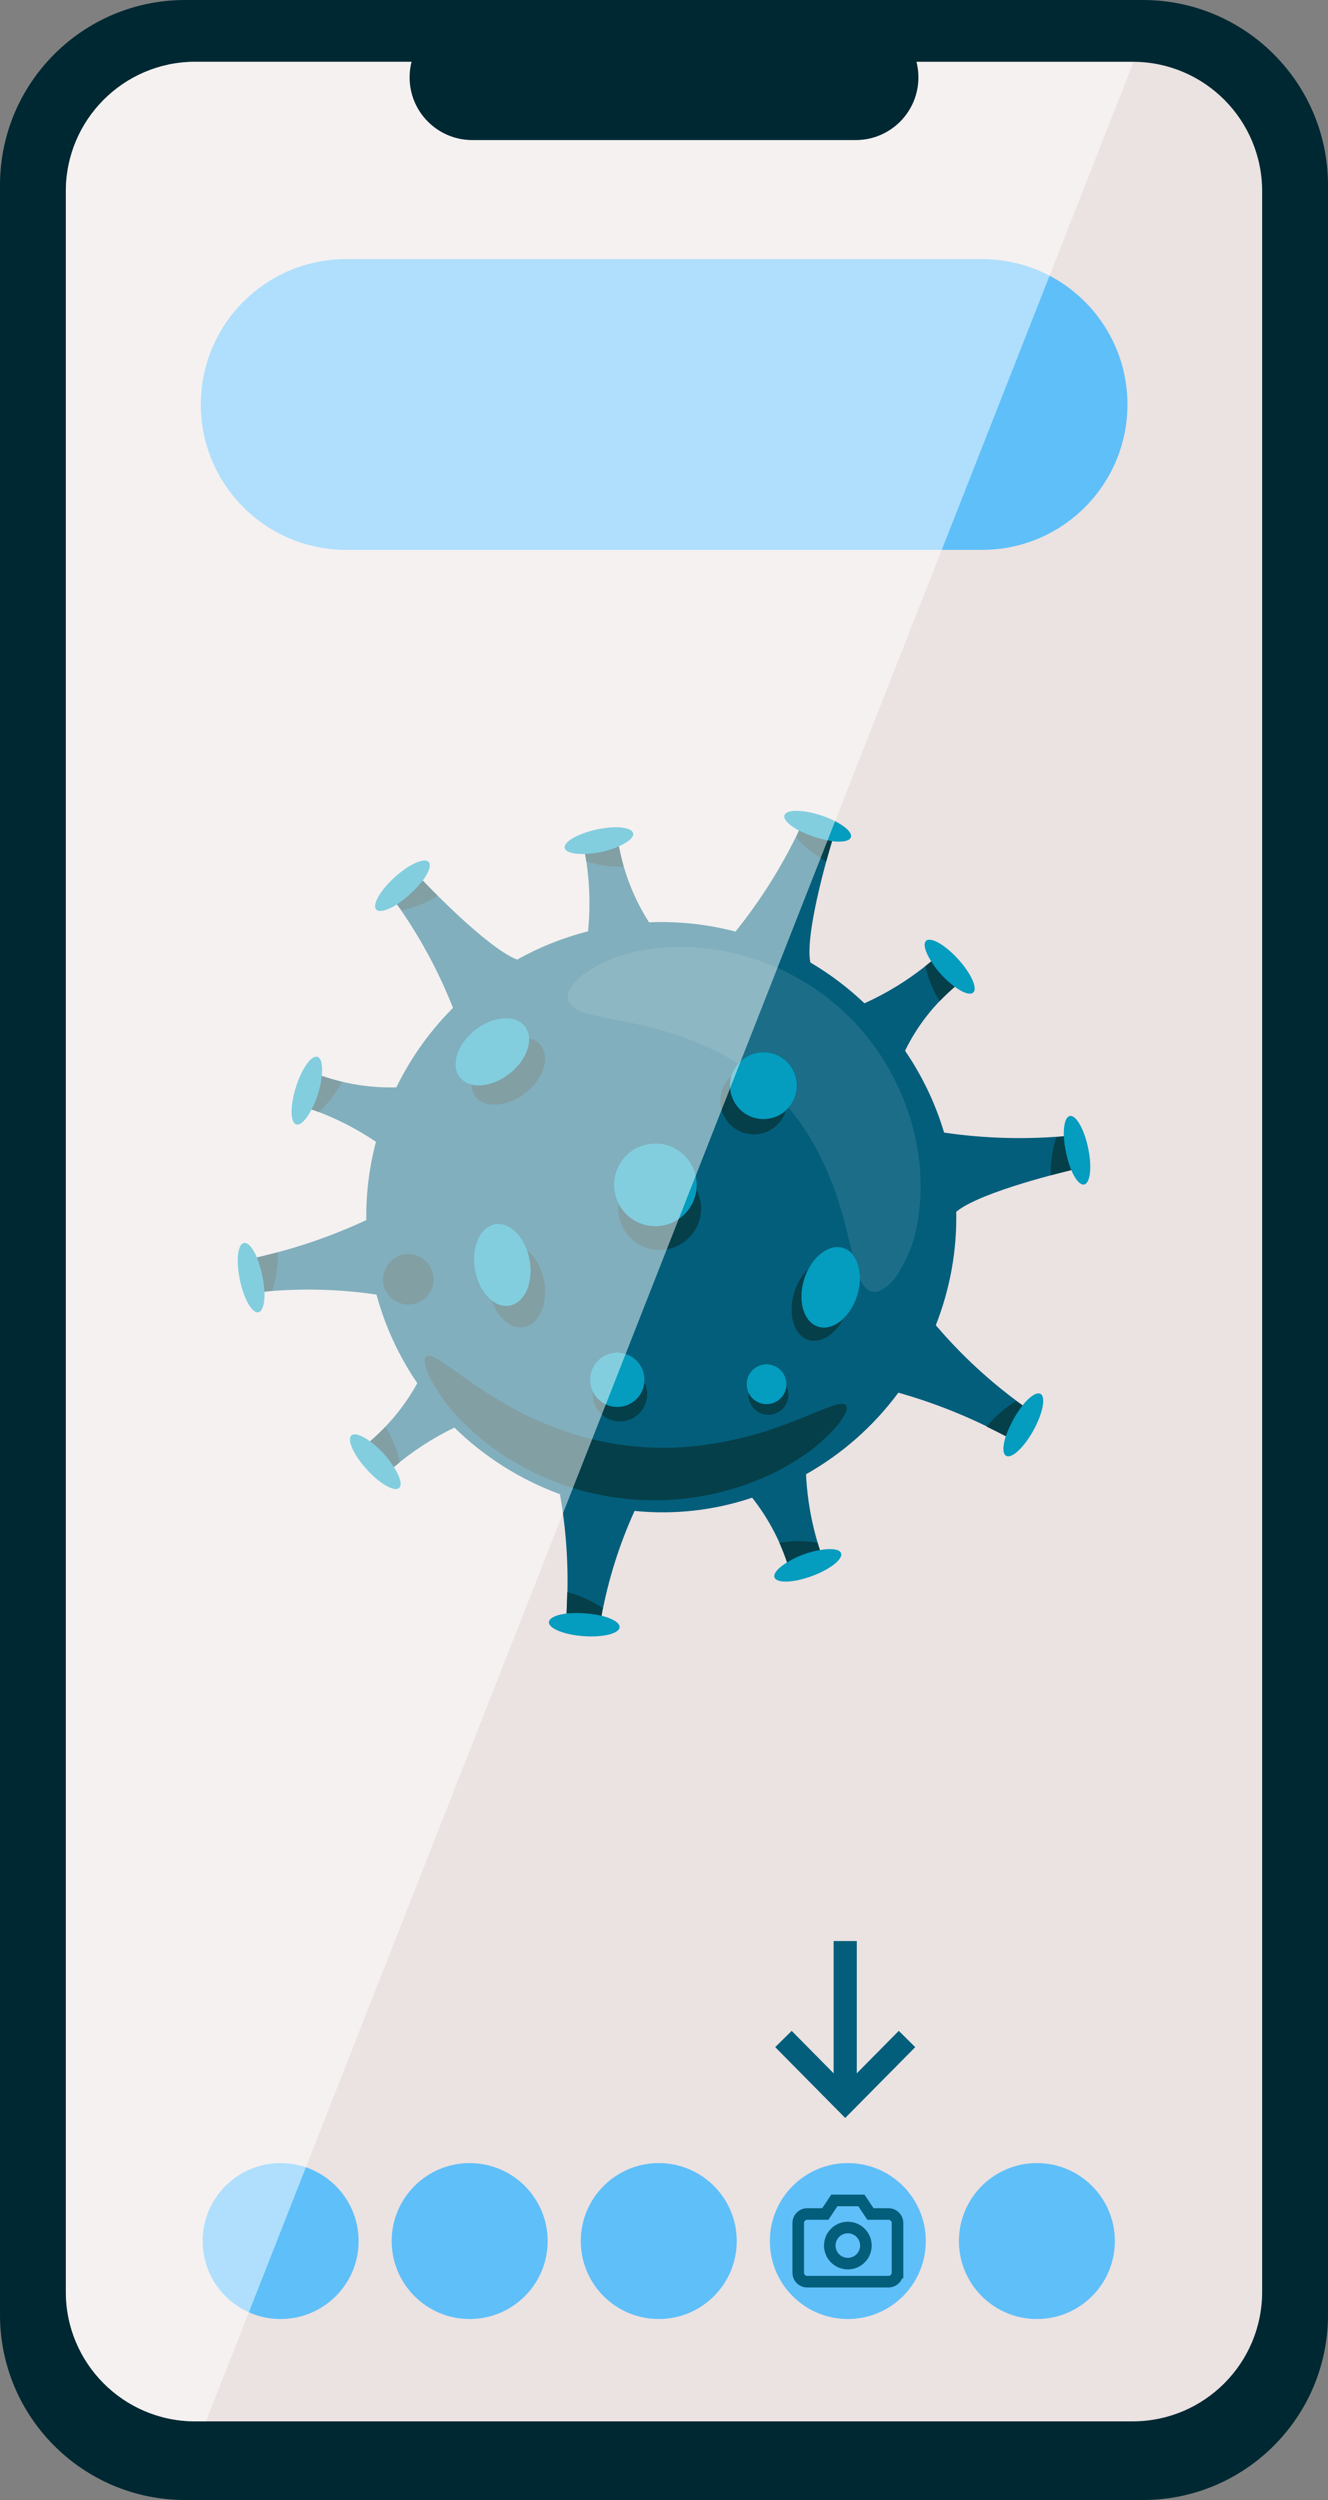 <?xml version="1.0" encoding="utf-8"?>
<!-- Generator: Adobe Illustrator 16.0.4, SVG Export Plug-In . SVG Version: 6.00 Build 0)  -->
<!DOCTYPE svg PUBLIC "-//W3C//DTD SVG 1.1//EN" "http://www.w3.org/Graphics/SVG/1.1/DTD/svg11.dtd">
<svg version="1.1" id="Layer_1" xmlns="http://www.w3.org/2000/svg" xmlns:xlink="http://www.w3.org/1999/xlink" x="0px" y="0px"
	 width="57.373px" height="108px" viewBox="0 0 57.373 108" enable-background="new 0 0 57.373 108" xml:space="preserve">
<rect x="0" y="0" width="57.373" height="108" fill="#808080" stroke="none"/>
<g transform="translate(-257.186 -418)">
	<g transform="translate(257.186 418)">
		<g transform="translate(0 0)">
			<path fill="#002832" d="M8,0h41.373c4.418,0,8,3.582,8,8v92c0,4.418-3.582,8-8,8H8c-4.418,0-8-3.582-8-8V8C0,3.582,3.582,0,8,0z"
				/>
			<path fill="#EBE2E2" d="M54.528,8.269v90.732c0.004,3.077-2.479,5.579-5.555,5.601H8.398c-3.077-0.021-5.559-2.523-5.554-5.601
				V8.269c-0.005-3.077,2.478-5.58,5.554-5.6h40.576C52.051,2.69,54.532,5.192,54.528,8.269z"/>
			<g transform="translate(10.271 35.026)">
				<path fill="#035E7B" d="M30.158,22.223c0.615-1.56,0.916-3.225,0.883-4.9c1.061-0.89,4.971-1.8,4.971-1.8l-0.288-1.469
					c-1.735,0.152-3.483,0.101-5.207-0.152c-0.376-1.259-0.946-2.452-1.688-3.536c0.517-1.061,1.25-2.002,2.151-2.764l-0.992-1.121
					c-0.882,0.743-1.862,1.36-2.913,1.835c-0.709-0.675-1.494-1.267-2.338-1.764c-0.261-1.333,0.939-5.239,0.939-5.239l-1.414-0.49
					c-0.744,1.568-1.67,3.043-2.758,4.395c-1.219-0.319-2.477-0.454-3.734-0.4c-0.642-1.001-1.083-2.117-1.3-3.287l-1.468,0.294
					c0.199,1.116,0.244,2.253,0.132,3.381c-1.07,0.272-2.101,0.684-3.064,1.223c-1.332-0.514-4.073-3.415-4.073-3.415l-1.138,1
					c0.993,1.396,1.812,2.907,2.441,4.5c-1,1.001-1.827,2.161-2.448,3.433c-1.095,0.03-2.186-0.139-3.219-0.5l-0.474,1.438
					c0.994,0.35,1.939,0.825,2.813,1.414c-0.292,1.103-0.433,2.241-0.419,3.382c-1.511,0.705-3.093,1.244-4.719,1.609l0.292,1.487
					c1.622-0.157,3.256-0.115,4.868,0.123c0.37,1.365,0.966,2.658,1.764,3.827c-0.524,0.95-1.214,1.8-2.037,2.506l1,1.134
					c0.803-0.684,1.69-1.263,2.64-1.722c1.298,1.272,2.853,2.253,4.559,2.878c0.3,1.697,0.396,3.426,0.284,5.146l1.509,0.132
					c0.289-1.571,0.77-3.102,1.431-4.556c1.715,0.173,3.446-0.021,5.08-0.571c0.659,0.835,1.169,1.778,1.507,2.786l1.43-0.5
					c-0.352-1.066-0.556-2.177-0.609-3.299c1.562-0.881,2.922-2.082,3.988-3.524c1.611,0.455,3.168,1.085,4.642,1.879l0.753-1.313
					C32.539,24.699,31.271,23.531,30.158,22.223z M15.517,5.118l-0.048,0.011L15.517,5.118z"/>
				<g transform="translate(14.251 5.884)" opacity="0.1">
					<path fill="#FFFFFF" d="M13.115,14.879c-0.629-0.205-0.729-1.5-1.2-3.184c-0.047-0.212-0.132-0.429-0.192-0.653
						c-0.062-0.224-0.157-0.451-0.235-0.684c-0.184-0.485-0.395-0.959-0.631-1.42c-1.011-2.046-2.706-3.674-4.792-4.6
						C5.593,4.121,5.111,3.93,4.619,3.767C4.383,3.699,4.152,3.62,3.925,3.561S3.478,3.434,3.264,3.395
						c-1.705-0.4-3-0.451-3.231-1.07c-0.051-0.171-0.025-0.357,0.072-0.508c0.139-0.239,0.327-0.447,0.55-0.61
						c0.764-0.553,1.648-0.917,2.58-1.062c0.307-0.059,0.617-0.1,0.928-0.123c0.326-0.028,0.666-0.026,1.02-0.024
						c1.614,0.061,3.192,0.494,4.61,1.266c1.649,0.885,3.024,2.205,3.978,3.815c0.829,1.385,1.328,2.943,1.457,4.553
						c0.017,0.354,0.032,0.694,0.019,1.02c-0.012,0.312-0.039,0.624-0.084,0.933c-0.107,0.937-0.434,1.835-0.953,2.622
						c-0.154,0.23-0.354,0.426-0.588,0.574C13.475,14.887,13.29,14.923,13.115,14.879z"/>
				</g>
				<path fill="#049CBF" d="M8.25,2.212c0.184,0.2-0.175,0.828-0.8,1.394C7.256,3.783,7.046,3.941,6.823,4.079
					c-0.391,0.236-0.72,0.319-0.841,0.184c-0.184-0.2,0.175-0.828,0.8-1.394S8.067,2.008,8.25,2.212z"/>
				<path fill="#053F49" d="M6.878,4.044c0.423-0.282,0.798-0.629,1.114-1.028c0.194,0.2,0.417,0.432,0.647,0.66
					C8.16,3.971,7.635,4.183,7.086,4.303L6.878,4.044z"/>
				<path fill="#049CBF" d="M3.444,10.63c0.262,0.082,0.268,0.8,0.014,1.608c-0.077,0.25-0.177,0.493-0.3,0.725
					c-0.217,0.4-0.459,0.64-0.632,0.585c-0.262-0.082-0.268-0.8-0.014-1.608C2.766,11.132,3.182,10.547,3.444,10.63z"/>
				<path fill="#053F49" d="M3.188,12.905c0.255-0.443,0.405-0.939,0.44-1.45c0.268,0.092,0.563,0.177,0.876,0.256
					c-0.258,0.49-0.598,0.931-1.006,1.305L3.188,12.905z"/>
				<path fill="#049CBF" d="M0.264,18.67c0.269-0.057,0.627,0.568,0.8,1.395c0.056,0.257,0.086,0.519,0.093,0.78
					c0.007,0.456-0.086,0.783-0.264,0.82c-0.268,0.057-0.627-0.568-0.8-1.396C-0.08,19.443-0.005,18.726,0.264,18.67z"/>
				<path fill="#053F49" d="M1.157,20.779c-0.031-0.508-0.142-1.006-0.328-1.479c0.272-0.066,0.583-0.143,0.9-0.227
					c0.014,0.562-0.066,1.123-0.239,1.658L1.157,20.779z"/>
				<path fill="#049CBF" d="M4.911,26.986c0.2-0.185,0.828,0.172,1.4,0.801c0.177,0.192,0.336,0.402,0.475,0.625
					c0.237,0.39,0.322,0.717,0.187,0.84c-0.2,0.186-0.828-0.172-1.4-0.799C5.001,27.824,4.711,27.171,4.911,26.986z"/>
				<path fill="#053F49" d="M6.749,28.352c-0.255-0.444-0.608-0.823-1.032-1.11c0.214-0.184,0.436-0.399,0.662-0.627
					c0.293,0.469,0.503,0.984,0.622,1.525L6.749,28.352z"/>
				<path fill="#049CBF" d="M13.444,35.047c0.02-0.274,0.72-0.445,1.563-0.384c0.262,0.019,0.521,0.061,0.775,0.127
					c0.44,0.119,0.729,0.301,0.715,0.481c-0.02,0.273-0.72,0.445-1.563,0.384C14.091,35.593,13.424,35.317,13.444,35.047z"/>
				<path fill="#053F49" d="M15.717,34.774c-0.496-0.112-1.006-0.146-1.512-0.1c0.012-0.28,0.024-0.601,0.03-0.923
					c0.544,0.142,1.061,0.375,1.527,0.688L15.717,34.774z"/>
				<path fill="#049CBF" d="M23.19,33.119c-0.095-0.258,0.472-0.699,1.265-0.992c0.246-0.091,0.501-0.158,0.76-0.2
					c0.449-0.073,0.787-0.027,0.849,0.144c0.094,0.258-0.474,0.7-1.267,0.992S23.285,33.377,23.19,33.119z"/>
				<path fill="#053F49" d="M25.149,31.934c-0.507,0.069-0.991,0.253-1.417,0.537c-0.09-0.269-0.2-0.554-0.331-0.851
					c0.546-0.095,1.103-0.095,1.647,0L25.149,31.934z"/>
				<path fill="#049CBF" d="M33.197,27.865c-0.24-0.133-0.1-0.84,0.309-1.578c0.127-0.23,0.273-0.448,0.44-0.65
					c0.293-0.35,0.577-0.535,0.736-0.447c0.239,0.133,0.1,0.84-0.308,1.579C33.966,27.507,33.439,27.999,33.197,27.865z"/>
				<path fill="#053F49" d="M33.904,25.686c-0.309,0.404-0.553,0.854-0.722,1.333c-0.249-0.128-0.534-0.273-0.825-0.415
					c0.357-0.436,0.785-0.808,1.268-1.101L33.904,25.686z"/>
				<path fill="#053F49" d="M13.236,20.328c0.174,0.973-0.215,1.855-0.869,1.974c-0.654,0.118-1.326-0.576-1.5-1.55
					c-0.174-0.973,0.214-1.855,0.869-1.973C12.391,18.662,13.062,19.353,13.236,20.328z"/>
				<path d="M12.613,19.408c0.174,0.972-0.215,1.856-0.869,1.972c-0.654,0.117-1.326-0.575-1.5-1.547
					c-0.174-0.973,0.215-1.856,0.869-1.975C11.767,17.741,12.439,18.435,12.613,19.408z"/>
				<path fill="#049CBF" d="M12.613,19.408c0.174,0.972-0.215,1.856-0.869,1.972c-0.654,0.117-1.326-0.575-1.5-1.547
					c-0.174-0.973,0.215-1.856,0.869-1.975C11.767,17.741,12.439,18.435,12.613,19.408z"/>
				<path fill="#053F49" d="M10.943,10.293c0.778-0.609,1.74-0.68,2.15-0.156c0.41,0.524,0.112,1.441-0.665,2.051
					c-0.777,0.61-1.74,0.68-2.151,0.156S10.161,10.902,10.943,10.293z"/>
				<path d="M10.256,9.464c0.777-0.609,1.74-0.679,2.151-0.156c0.411,0.523,0.112,1.441-0.666,2.051
					c-0.778,0.61-1.74,0.68-2.151,0.156C9.179,10.991,9.478,10.07,10.256,9.464z"/>
				<path fill="#049CBF" d="M10.256,9.464c0.777-0.609,1.74-0.679,2.151-0.156c0.411,0.523,0.112,1.441-0.666,2.051
					c-0.778,0.61-1.74,0.68-2.151,0.156C9.179,10.991,9.478,10.07,10.256,9.464z"/>
				<path fill="#053F49" d="M17.669,24.992c0.115,0.64-0.311,1.252-0.951,1.367c-0.641,0.115-1.253-0.311-1.368-0.951
					c-0.115-0.64,0.311-1.252,0.951-1.367c0,0,0,0,0.001,0c0.64-0.115,1.251,0.311,1.367,0.949
					C17.669,24.991,17.669,24.991,17.669,24.992z"/>
				<path d="M17.558,24.37c0.115,0.641-0.311,1.254-0.951,1.369c-0.64,0.114-1.252-0.311-1.368-0.951s0.311-1.253,0.951-1.368
					c0,0,0.001,0,0.001,0C16.831,23.306,17.443,23.731,17.558,24.37z"/>
				<path fill="#049CBF" d="M17.558,24.37c0.115,0.641-0.311,1.254-0.951,1.369c-0.64,0.114-1.252-0.311-1.368-0.951
					s0.311-1.253,0.951-1.368c0,0,0.001,0,0.001,0C16.831,23.306,17.443,23.731,17.558,24.37z"/>
				<circle fill="#053F49" cx="22.296" cy="12.53" r="1.448"/>
				<path d="M23.934,12.65c-0.43,0.675-1.325,0.873-1.999,0.443c-0.675-0.43-0.873-1.325-0.443-2
					c0.43-0.674,1.324-0.873,1.998-0.444C24.165,11.079,24.364,11.974,23.934,12.65C23.935,12.649,23.934,12.65,23.934,12.65z"/>
				<path fill="#049CBF" d="M23.934,12.65c-0.43,0.675-1.325,0.873-1.999,0.443c-0.675-0.43-0.873-1.325-0.443-2
					c0.43-0.674,1.324-0.873,1.998-0.444C24.165,11.079,24.364,11.974,23.934,12.65C23.935,12.649,23.934,12.65,23.934,12.65z"/>
				<path fill="#053F49" d="M23.777,25.076c0.084,0.471-0.229,0.919-0.699,1.002c-0.471,0.084-0.918-0.229-1.002-0.699
					c-0.084-0.471,0.23-0.918,0.699-1.002c0.001,0,0.002,0,0.002,0C23.247,24.294,23.694,24.607,23.777,25.076z"/>
				<path d="M23.696,24.62c0.083,0.471-0.229,0.919-0.7,1.002c-0.469,0.084-0.918-0.229-1.001-0.699
					c-0.083-0.471,0.229-0.918,0.7-1.002c0,0,0,0,0.001,0C23.166,23.838,23.613,24.152,23.696,24.62L23.696,24.62z"/>
				<path fill="#049CBF" d="M23.696,24.62c0.083,0.471-0.229,0.919-0.7,1.002c-0.469,0.084-0.918-0.229-1.001-0.699
					c-0.083-0.471,0.229-0.918,0.7-1.002c0,0,0,0,0.001,0C23.166,23.838,23.613,24.152,23.696,24.62L23.696,24.62z"/>
				<path fill="#049CBF" d="M36.569,16.143c-0.265,0.055-0.618-0.562-0.791-1.378c-0.054-0.253-0.085-0.511-0.091-0.77
					c-0.007-0.45,0.085-0.773,0.261-0.81c0.265-0.055,0.619,0.562,0.791,1.379C36.912,15.381,36.833,16.087,36.569,16.143z"/>
				<path fill="#053F49" d="M35.687,14.06c0.03,0.501,0.14,0.995,0.323,1.462c-0.27,0.065-0.576,0.141-0.886,0.224
					c-0.014-0.555,0.066-1.109,0.237-1.638L35.687,14.06z"/>
				<path fill="#049CBF" d="M31.774,7.854c-0.2,0.182-0.819-0.171-1.38-0.788c-0.176-0.19-0.332-0.397-0.469-0.618
					c-0.234-0.385-0.317-0.71-0.186-0.83c0.2-0.183,0.818,0.17,1.381,0.788C31.682,7.024,31.974,7.671,31.774,7.854z"/>
				<path fill="#053F49" d="M29.958,6.503c0.252,0.439,0.601,0.815,1.02,1.1c-0.212,0.182-0.432,0.392-0.655,0.62
					c-0.289-0.464-0.497-0.974-0.614-1.508L29.958,6.503z"/>
				<path fill="#049CBF" d="M26.489,1.143c-0.085,0.257-0.8,0.253-1.589-0.01c-0.246-0.081-0.484-0.184-0.712-0.309
					c-0.394-0.221-0.625-0.463-0.567-0.633c0.084-0.257,0.799-0.253,1.588,0.01S26.578,0.884,26.489,1.143z"/>
				<path fill="#053F49" d="M24.25,0.855c0.448,0.226,0.93,0.379,1.426,0.456c-0.079,0.265-0.168,0.569-0.252,0.877
					c-0.488-0.267-0.928-0.615-1.301-1.029L24.25,0.855z"/>
				<g transform="translate(14.124 0.714)">
					<path fill="#049CBF" d="M2.96,0.258c0.057,0.265-0.559,0.621-1.375,0.8c-0.253,0.056-0.511,0.087-0.77,0.094
						c-0.45,0.009-0.773-0.083-0.811-0.258c-0.057-0.265,0.559-0.621,1.375-0.8S2.903-0.007,2.96,0.258z"/>
				</g>
				<path fill="#053F49" d="M15.004,1.862c0.506,0.003,1.005-0.109,1.461-0.329c0.051,0.275,0.122,0.57,0.207,0.878
					c-0.546,0.017-1.091-0.06-1.612-0.228L15.004,1.862z"/>
				<path fill="#053F49" d="M26.341,21.518c-0.299,0.94-1.058,1.54-1.69,1.338s-0.899-1.13-0.601-2.071
					c0.301-0.94,1.059-1.54,1.691-1.336C26.375,19.651,26.643,20.578,26.341,21.518z"/>
				<path d="M26.764,20.951c-0.3,0.941-1.058,1.541-1.691,1.338c-0.633-0.203-0.899-1.131-0.6-2.071
					c0.3-0.941,1.058-1.54,1.69-1.337C26.796,19.083,27.065,20.009,26.764,20.951z"/>
				<path fill="#049CBF" d="M26.764,20.951c-0.3,0.941-1.058,1.541-1.691,1.338c-0.633-0.203-0.899-1.131-0.6-2.071
					c0.3-0.941,1.058-1.54,1.69-1.337C26.796,19.083,27.065,20.009,26.764,20.951z"/>
				<path fill="#053F49" d="M19.989,16.865c0.175,0.972-0.472,1.902-1.445,2.077c-0.973,0.174-1.902-0.473-2.077-1.445
					c-0.174-0.972,0.472-1.902,1.445-2.076C18.884,15.245,19.814,15.892,19.989,16.865L19.989,16.865z"/>
				<path d="M19.805,15.842c0.175,0.972-0.473,1.902-1.445,2.077s-1.902-0.473-2.077-1.445c-0.174-0.972,0.472-1.902,1.445-2.077
					C18.701,14.223,19.63,14.87,19.805,15.842L19.805,15.842z"/>
				<path fill="#049CBF" d="M19.805,15.842c0.175,0.972-0.473,1.902-1.445,2.077s-1.902-0.473-2.077-1.445
					c-0.174-0.972,0.472-1.902,1.445-2.077C18.701,14.223,19.63,14.87,19.805,15.842L19.805,15.842z"/>
				<g transform="translate(8.073 23.541)">
					<path fill="#053F49" d="M18.206,2.141c0.1,0.118-0.018,0.424-0.365,0.856c-0.509,0.594-1.107,1.104-1.774,1.511
						c-0.458,0.289-0.938,0.544-1.435,0.763c-3.896,1.684-8.394,1.16-11.8-1.373C2.399,3.572,1.991,3.213,1.611,2.826
						C1.055,2.277,0.59,1.644,0.231,0.949c-0.239-0.5-0.284-0.826-0.159-0.916c0.273-0.201,1.112,0.594,2.576,1.543
						c0.364,0.238,0.775,0.478,1.217,0.722C4.307,2.54,4.794,2.771,5.318,2.978c2.246,0.934,4.708,1.221,7.108,0.827
						c0.558-0.081,1.08-0.207,1.57-0.329c0.491-0.122,0.941-0.273,1.352-0.423C16.987,2.464,17.985,1.883,18.206,2.141z"/>
				</g>
				<g transform="translate(6.274 19.132)">
					<path fill="#053F49" d="M0.905,0.03c0.594-0.103,1.159,0.295,1.262,0.889C2.27,1.514,1.872,2.078,1.278,2.182
						c-0.572,0.1-1.122-0.267-1.251-0.833C-0.094,0.742,0.299,0.153,0.905,0.03z"/>
				</g>
			</g>
			<g transform="translate(8.755 93.445)">
				<path fill="#5FBFF9" d="M3.369,0L3.369,0c1.86,0,3.369,1.508,3.369,3.368l0,0c0,1.86-1.508,3.368-3.369,3.368l0,0
					C1.508,6.737,0,5.229,0,3.368l0,0C0,1.508,1.508,0,3.369,0z"/>
				<path fill="#5FBFF9" d="M11.536,0L11.536,0c1.86,0,3.369,1.508,3.369,3.368l0,0c0,1.86-1.508,3.368-3.369,3.368l0,0
					c-1.86,0-3.369-1.508-3.369-3.368l0,0C8.168,1.508,9.676,0,11.536,0z"/>
				<path fill="#5FBFF9" d="M19.705,0L19.705,0c1.861,0,3.369,1.508,3.369,3.368l0,0c0,1.86-1.508,3.368-3.369,3.368l0,0
					c-1.86,0-3.369-1.508-3.369-3.368l0,0C16.337,1.508,17.845,0,19.705,0z"/>
				<path fill="#5FBFF9" d="M27.873,0L27.873,0c1.861,0,3.369,1.508,3.369,3.368l0,0c0,1.86-1.508,3.368-3.369,3.368l0,0
					c-1.859,0-3.368-1.508-3.368-3.368l0,0C24.505,1.508,26.014,0,27.873,0z"/>
				<path fill="#5FBFF9" d="M36.041,0L36.041,0c1.861,0,3.369,1.508,3.369,3.368l0,0c0,1.86-1.508,3.368-3.369,3.368l0,0
					c-1.859,0-3.368-1.508-3.368-3.368l0,0C32.673,1.508,34.182,0,36.041,0z"/>
			</g>
			<path fill="#5FBFF9" d="M14.956,11.193h27.471c3.469,0,6.281,2.812,6.281,6.281l0,0c0,3.469-2.812,6.28-6.281,6.28H14.956
				c-3.469,0-6.281-2.812-6.281-6.28l0,0C8.675,14.005,11.487,11.193,14.956,11.193z"/>
			<path opacity="0.5" fill="#FFFFFF" d="M48.974,2.677L8.9,104.602H8.4c-3.077-0.021-5.559-2.523-5.554-5.601V8.269
				c-0.005-3.077,2.477-5.58,5.554-5.6L48.974,2.677z"/>
			<path fill="#002832" d="M20.405,0.633h16.564c1.497,0,2.709,1.213,2.709,2.709l0,0c0,1.496-1.212,2.709-2.709,2.709H20.405
				c-1.496,0-2.709-1.213-2.709-2.709l0,0C17.696,1.846,18.909,0.633,20.405,0.633z"/>
		</g>
		<g transform="translate(34.484 95.058)">
			<path fill="#5FBFF9" stroke="#035E7B" stroke-width="0.5" stroke-miterlimit="10" d="M4.29,3.12C4.29,3.336,4.116,3.51,3.9,3.51
				l0,0H0.391c-0.216,0-0.39-0.175-0.39-0.391l0,0V0.976c0-0.216,0.174-0.39,0.39-0.39l0,0h0.78l0.39-0.586h1.17l0.39,0.586h0.78
				c0.216,0,0.39,0.174,0.39,0.39l0,0V3.12z"/>
			<circle fill="#5FBFF9" stroke="#035E7B" stroke-width="0.5" stroke-miterlimit="10" cx="2.145" cy="1.95" r="0.78"/>
		</g>
	</g>
	<g transform="translate(291.033 501.852)">
		<path fill="none" stroke="#035E7B" stroke-miterlimit="10" d="M0,4.232l2.668,2.7l2.67-2.7"/>
		<line fill="#5FBFF9" stroke="#035E7B" stroke-miterlimit="10" x1="2.668" y1="0" x2="2.668" y2="6.445"/>
	</g>
</g>
</svg>

